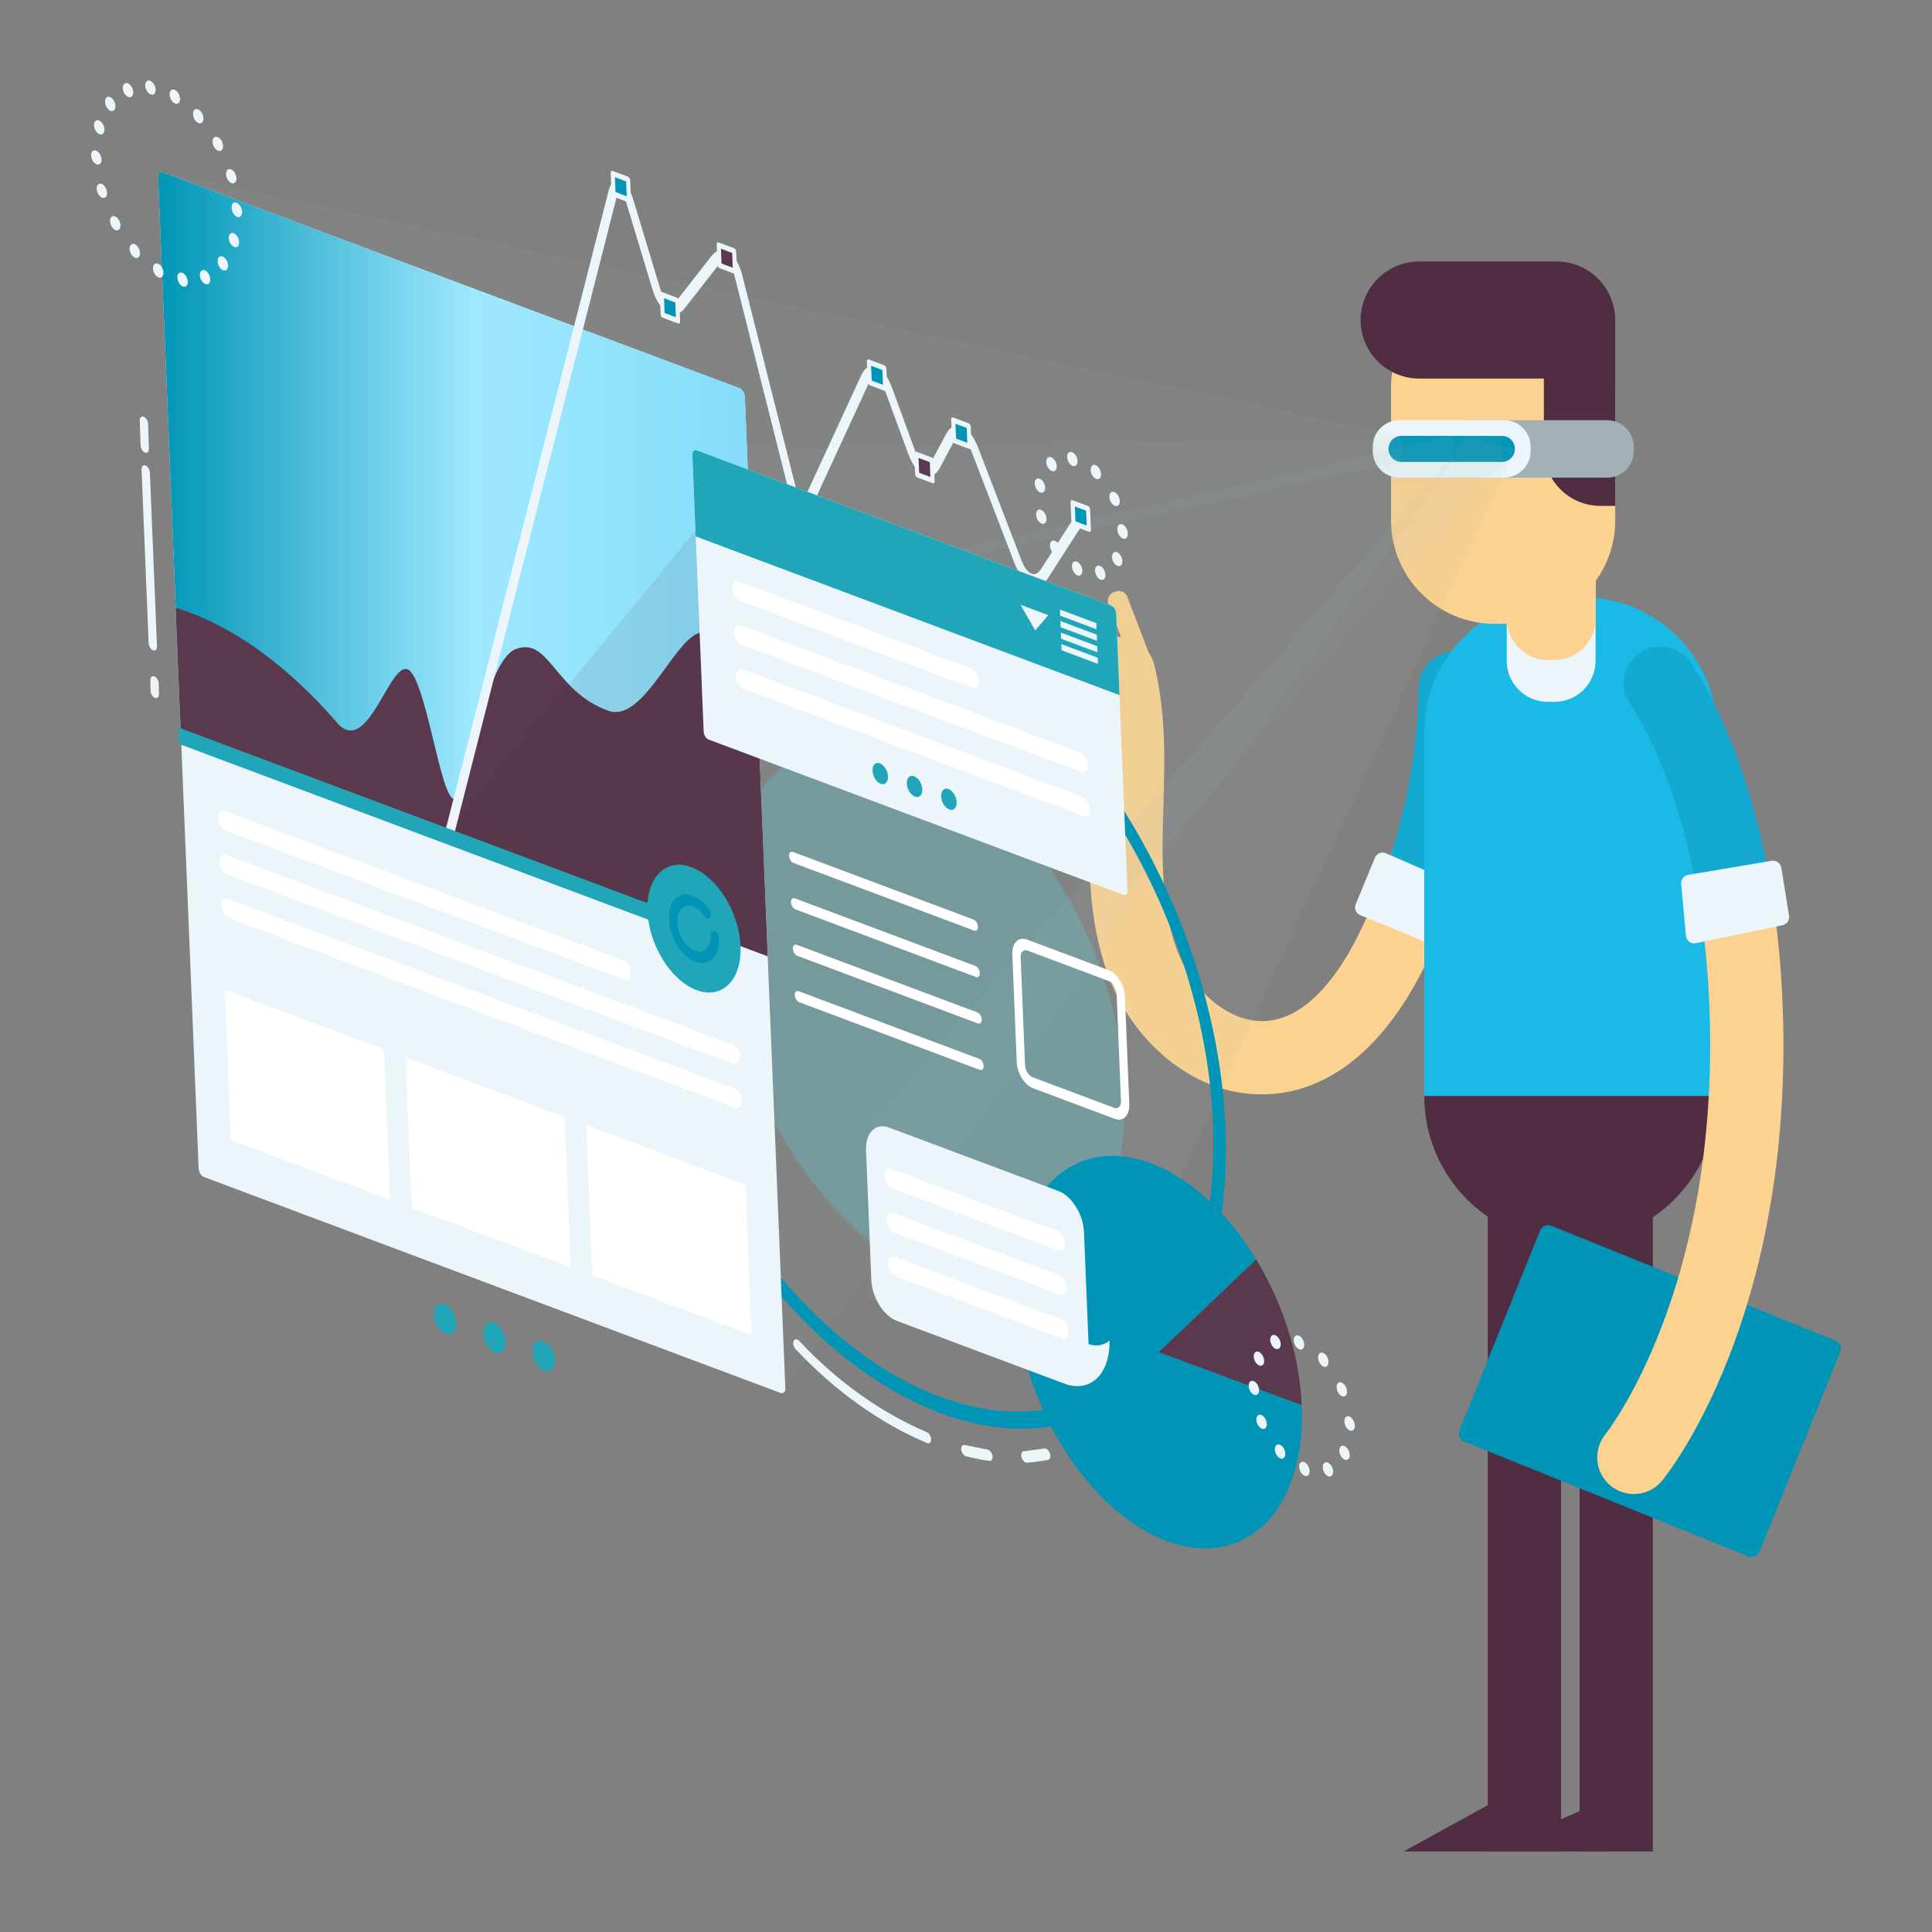 <svg width="629" height="629" viewBox="0 0 629 629" fill="none" xmlns="http://www.w3.org/2000/svg">
<rect x="0" y="0" width="629" height="629" fill="#808080" stroke="none"/>
<path d="M410.701 356.304C411.442 356.304 412.187 356.285 412.937 356.247C413.687 356.209 414.442 356.152 415.202 356.076C424.952 355.091 434.059 350.952 442.295 343.855C450.531 336.758 457.896 326.703 464.16 313.888C465.605 310.929 465.715 307.665 464.724 304.78C463.733 301.894 461.642 299.386 458.684 297.939C455.728 296.494 452.464 296.384 449.578 297.375C446.691 298.366 444.182 300.457 442.736 303.415C439.697 309.633 435.646 316.52 430.639 322.025C425.631 327.531 419.668 331.656 412.805 332.349C406.992 332.942 401.291 330.783 396.416 327.188C391.541 323.593 387.492 318.563 384.983 313.413C381.877 307.036 380.19 299.894 379.322 292.446C378.454 284.999 378.405 277.246 378.577 269.65C378.602 268.504 378.632 267.356 378.664 266.208C378.696 265.061 378.73 263.912 378.764 262.763C378.987 255.205 379.213 247.519 378.898 239.769C378.583 232.02 377.726 224.207 375.782 216.397C374.986 213.203 372.97 210.633 370.354 209.061C367.739 207.488 364.524 206.913 361.332 207.706C358.137 208.502 355.566 210.517 353.994 213.131C352.421 215.746 351.846 218.961 352.641 222.156C354.189 228.375 354.865 234.82 355.101 241.476C355.338 248.132 355.136 254.999 354.928 262.061C354.893 263.238 354.859 264.414 354.827 265.59C354.794 266.766 354.764 267.94 354.737 269.113C354.531 278.21 354.623 287.565 355.823 296.811C357.021 306.057 359.327 315.193 363.545 323.855C367.592 332.166 373.979 340.279 382.054 346.313C390.129 352.347 399.895 356.304 410.701 356.304Z" fill="#FCD290"/>
<path d="M453.44 320.578C455.645 320.578 457.809 319.963 459.679 318.819C461.549 317.676 463.126 316.003 464.16 313.888C466.449 309.206 468.574 304.408 470.524 299.527C472.473 294.646 474.246 289.684 475.828 284.673C476.821 281.533 476.446 278.289 475.038 275.582C473.631 272.875 471.19 270.705 468.051 269.713C464.912 268.722 461.668 269.096 458.961 270.504C456.253 271.912 454.083 274.351 453.091 277.491C451.685 281.94 450.111 286.345 448.382 290.676C446.653 295.007 444.766 299.264 442.736 303.416C441.291 306.375 441.181 309.639 442.172 312.525C443.163 315.411 445.254 317.918 448.212 319.365C449.054 319.777 449.921 320.081 450.798 320.281C451.675 320.48 452.561 320.578 453.44 320.578Z" fill="#FCD290"/>
<path d="M464.463 293.008C466.995 293.008 469.435 292.195 471.443 290.747C473.451 289.299 475.027 287.215 475.829 284.672C478.931 274.851 481.313 264.858 482.962 254.762C484.612 244.666 485.53 234.468 485.704 224.237C485.76 220.946 484.476 217.943 482.356 215.749C480.235 213.554 477.278 212.17 473.986 212.113C473.952 212.112 473.917 212.112 473.883 212.112C473.848 212.111 473.814 212.111 473.78 212.111C470.534 212.111 467.583 213.413 465.429 215.528C463.274 217.644 461.917 220.574 461.862 223.831C461.707 232.91 460.892 241.963 459.427 250.927C457.962 259.891 455.846 268.766 453.091 277.49C452.099 280.629 452.474 283.873 453.882 286.581C455.289 289.288 457.729 291.458 460.869 292.45C461.466 292.639 462.067 292.778 462.668 292.87C463.268 292.963 463.869 293.008 464.463 293.008Z" fill="#13A9D1"/>
<path d="M451.224 277.794L463.866 283.315L476.508 288.836C477.2 289.138 477.702 289.693 477.955 290.345C478.209 290.996 478.212 291.745 477.905 292.435L474.692 299.663L471.478 306.892C471.182 307.557 470.651 308.047 470.025 308.304C469.398 308.561 468.677 308.585 467.999 308.32L455.446 303.139L442.893 297.957C442.137 297.661 441.594 297.068 441.335 296.37C441.076 295.672 441.102 294.868 441.482 294.151L444.606 286.582L447.73 279.014C448.063 278.385 448.61 277.938 449.237 277.719C449.865 277.5 450.571 277.509 451.224 277.794Z" fill="#ECF6FA"/>
<path d="M463.687 356.811H511.379H559.071V297.634V238.458C559.071 226.3 554.144 215.293 546.176 207.326C538.208 199.358 527.201 194.43 515.044 194.43H511.379H507.714C495.556 194.43 484.549 199.358 476.582 207.326C468.615 215.294 463.687 226.3 463.687 238.458V297.634V356.811H463.687Z" fill="#1BB9E5"/>
<path d="M463.687 356.811C463.687 369.981 469.025 381.904 477.655 390.534C486.286 399.165 498.209 404.503 511.378 404.503C524.548 404.503 536.471 399.165 545.102 390.534C553.732 381.904 559.07 369.981 559.07 356.811H511.378H463.687Z" fill="#502D43"/>
<path d="M514.267 377.25H538.112V602.792H514.267V377.25Z" fill="#502D43"/>
<path d="M484.385 602.792V388.256C484.385 385.217 485.617 382.465 487.609 380.474C489.601 378.482 492.352 377.25 495.392 377.25H497.224C500.263 377.25 503.015 378.482 505.007 380.474C506.999 382.465 508.23 385.217 508.23 388.256V602.792H484.385Z" fill="#502D43"/>
<path d="M476.693 469.326L522.933 488.014L569.174 506.703C569.898 506.995 570.672 506.967 571.338 506.684C572.004 506.401 572.563 505.865 572.855 505.141L585.99 472.641L599.125 440.141C599.418 439.417 599.389 438.644 599.106 437.977C598.824 437.311 598.287 436.753 597.563 436.46L551.322 417.772L505.081 399.083C504.358 398.791 503.583 398.819 502.918 399.102C502.252 399.385 501.693 399.921 501.401 400.645L488.266 433.145L475.131 465.645C474.838 466.369 474.866 467.143 475.149 467.809C475.432 468.475 475.969 469.033 476.693 469.326Z" fill="#0095B6"/>
<path d="M531.927 486.409C533.641 486.409 535.347 486.041 536.918 485.317C538.489 484.593 539.927 483.511 541.104 482.085C541.978 481.025 552.68 467.749 562.727 442.16C572.774 416.571 582.166 378.67 580.419 328.358C580.134 320.166 579.547 312.109 578.666 304.244C577.784 296.38 576.607 288.706 575.14 281.28C574.503 278.049 572.615 275.381 570.08 273.683C567.545 271.984 564.361 271.253 561.133 271.894C557.903 272.532 555.237 274.418 553.539 276.953C551.841 279.488 551.109 282.67 551.747 285.901C553.09 292.704 554.169 299.746 554.978 306.978C555.786 314.209 556.325 321.629 556.587 329.187C558.166 374.654 549.781 408.981 540.954 431.998C532.128 455.014 522.861 466.722 522.675 466.951C520.609 469.501 519.763 472.652 520.069 475.685C520.375 478.717 521.833 481.632 524.374 483.709C525.484 484.617 526.708 485.292 527.987 485.741C529.265 486.189 530.599 486.409 531.927 486.409Z" fill="#FCD290"/>
<path d="M563.43 295.515C563.813 295.515 564.2 295.496 564.587 295.459C564.974 295.421 565.364 295.364 565.754 295.287C568.984 294.649 571.65 292.762 573.348 290.228C575.046 287.693 575.778 284.51 575.14 281.28C570.854 259.578 564.765 243.308 559.663 232.352C554.561 221.395 550.448 215.751 550.114 215.3C548.154 212.655 545.308 211.054 542.289 210.605C539.271 210.155 536.082 210.857 533.436 212.818C530.798 214.772 529.199 217.607 528.744 220.616C528.29 223.624 528.98 226.804 530.919 229.449C531.062 229.649 534.422 234.408 538.669 243.794C542.916 253.179 548.052 267.193 551.746 285.901C552.306 288.741 553.833 291.144 555.917 292.838C558.001 294.532 560.642 295.515 563.43 295.515Z" fill="#13A9D1"/>
<path d="M549.596 284.832L563.2 282.543L576.804 280.255C577.549 280.13 578.273 280.319 578.841 280.727C579.409 281.134 579.821 281.759 579.942 282.504L581.203 290.314L582.464 298.123C582.58 298.841 582.403 299.542 582.019 300.099C581.635 300.657 581.044 301.072 580.332 301.221L566.239 304.149L552.146 307.078C551.351 307.243 550.572 307.044 549.973 306.601C549.375 306.158 548.957 305.471 548.883 304.662L548.111 296.212L547.339 287.763C547.274 287.054 547.488 286.38 547.893 285.855C548.298 285.328 548.895 284.95 549.596 284.832Z" fill="#ECF6FA"/>
<path d="M503.896 228.497H505.007H506.119C509.806 228.497 513.143 227.002 515.559 224.586C517.975 222.17 519.47 218.833 519.47 215.146V195.207V175.269H505.007H490.545V195.207V215.146C490.545 218.833 492.04 222.17 494.455 224.586C496.872 227.002 500.209 228.497 503.896 228.497Z" fill="#ECF6FA"/>
<path d="M503.896 214.87H505.007H506.119C509.806 214.87 513.143 213.376 515.559 210.96C517.975 208.544 519.47 205.206 519.47 201.519V181.581V161.643H505.007H490.545V181.581V201.519C490.545 205.206 492.04 208.543 494.455 210.96C496.871 213.376 500.209 214.87 503.896 214.87Z" fill="#FCD290"/>
<path d="M486.573 203.089H489.378H492.183C501.488 203.089 509.912 199.317 516.01 193.22C522.109 187.121 525.88 178.698 525.88 169.392V147.735V126.077C525.88 116.772 522.108 108.348 516.01 102.249C509.913 96.151 501.488 92.38 492.183 92.38H489.378H486.573C477.268 92.38 468.844 96.152 462.746 102.249C456.647 108.348 452.876 116.771 452.876 126.077V147.735V169.392C452.876 178.697 456.648 187.121 462.746 193.22C468.844 199.317 477.268 203.089 486.573 203.089Z" fill="#FCD290"/>
<path d="M462.02 85.135H484.422H506.824C512.032 85.135 516.768 87.253 520.215 90.671C523.661 94.088 525.819 98.804 525.87 104.001H525.875H525.88V134.35V164.699H523.458H521.037C515.955 164.699 511.354 162.639 508.024 159.309C504.694 155.979 502.634 151.378 502.634 146.297V134.772V123.247H482.327H462.02C456.779 123.247 452.015 121.103 448.561 117.649C445.107 114.196 442.964 109.431 442.964 104.191C442.964 98.95 445.107 94.187 448.561 90.732C452.015 87.278 456.779 85.135 462.02 85.135Z" fill="#502D43"/>
<path d="M478.932 155.498H501.104H523.276C525.659 155.498 527.816 154.532 529.378 152.971C530.939 151.409 531.905 149.252 531.905 146.869V146.151V145.433C531.905 143.05 530.939 140.892 529.378 139.331C527.816 137.769 525.659 136.803 523.276 136.803H501.104H478.932C476.55 136.803 474.392 137.769 472.831 139.331C471.269 140.892 470.303 143.05 470.303 145.433V146.151V146.869C470.303 149.252 471.269 151.409 472.831 152.971C474.392 154.532 476.55 155.498 478.932 155.498Z" fill="#A2B1B5"/>
<path d="M455.567 155.498H472.628H489.69C492.073 155.498 494.23 154.532 495.792 152.971C497.353 151.409 498.319 149.252 498.319 146.869V146.151V145.433C498.319 143.05 497.353 140.892 495.792 139.331C494.23 137.769 492.073 136.803 489.69 136.803H472.628H455.567C453.184 136.803 451.026 137.769 449.465 139.331C447.903 140.892 446.937 143.05 446.937 145.433V146.151V146.869C446.937 149.252 447.903 151.409 449.465 152.971C451.026 154.532 453.184 155.498 455.567 155.498Z" fill="#ECF6FA"/>
<path d="M488.973 150.389C490.141 150.389 491.201 149.913 491.968 149.146C492.736 148.379 493.211 147.319 493.211 146.15C493.211 144.982 492.736 143.923 491.968 143.156C491.201 142.389 490.141 141.913 488.973 141.913H472.629H456.285C455.118 141.913 454.058 142.389 453.291 143.156C452.524 143.923 452.048 144.983 452.048 146.15C452.048 147.319 452.524 148.379 453.291 149.146C454.058 149.913 455.118 150.389 456.285 150.389H472.629H488.973Z" fill="#0095B6"/>
<path d="M373.711 221.752L373.948 221.661L374.185 221.571C374.971 221.27 375.561 220.68 375.879 219.968C376.197 219.256 376.243 218.423 375.943 217.637L371.492 205.995L367.04 194.352C366.74 193.567 366.149 192.977 365.437 192.659C364.726 192.341 363.892 192.295 363.106 192.595L362.87 192.686L362.633 192.776C361.847 193.077 361.257 193.667 360.939 194.379C360.621 195.091 360.574 195.924 360.875 196.71L365.326 208.352L369.777 219.995C370.078 220.78 370.669 221.37 371.38 221.688C372.093 222.006 372.926 222.053 373.711 221.752Z" fill="#FCD290"/>
<path d="M523.444 602.791H456.912L484.384 587.708L503.903 594.203L523.444 585.614V602.791Z" fill="#502D43"/>
<path opacity="0.07" d="M456.461 141.913L53.036 56.078L58.164 236.868L456.461 150.388V141.913Z" fill="#A2B1B5"/>
<path opacity="0.07" d="M489.147 141.913L226.846 146.622L230.693 240.771L365.638 291.309L489.147 150.388V141.913Z" fill="#A2B1B5"/>
<path opacity="0.08" d="M493.386 146.15L353.238 451.289L282.896 422.497V366.679L478.316 142.124L493.386 146.15Z" fill="#A2B1B5"/>
<path opacity="0.07" d="M255.683 451.948L472.805 150.388V141.913L58.164 236.868L66.407 383.199L255.683 451.948Z" fill="#A2B1B5"/>
<path d="M249.837 427.721C249.548 427.613 249.253 427.383 248.996 427.039C247.184 424.619 245.386 422.093 243.652 419.535C243.073 418.68 242.97 417.545 243.421 416.984C243.872 416.424 244.71 416.64 245.306 417.48L250.572 424.876C251.167 425.711 251.299 426.853 250.87 427.444C250.62 427.786 250.235 427.87 249.837 427.721Z" fill="#ECF6FA"/>
<path d="M301.856 469.83C301.84 469.824 301.823 469.816 301.806 469.809C286.528 463.369 271.735 452.793 259.027 439.229C258.351 438.507 258.067 437.33 258.392 436.598C258.715 435.862 259.527 435.855 260.203 436.577C272.531 449.739 286.9 460.004 301.757 466.269C302.506 466.584 303.124 467.632 303.138 468.61C303.151 469.566 302.581 470.102 301.856 469.83Z" fill="#ECF6FA"/>
<path d="M314.361 474.066C313.68 473.811 313.066 472.915 312.95 471.972C312.829 470.974 313.312 470.29 314.038 470.434L321.545 471.938C322.254 472.095 322.973 473.005 323.124 474.008C323.276 475.013 322.822 475.734 322.102 475.629C319.621 475.271 317.06 474.759 314.486 474.104C314.445 474.095 314.403 474.082 314.361 474.066Z" fill="#ECF6FA"/>
<path d="M333.895 476.126C333.337 475.918 332.796 475.263 332.569 474.458C332.286 473.448 332.597 472.573 333.271 472.484L340.056 471.586C340.73 471.486 341.517 472.226 341.833 473.228C342.148 474.233 341.875 475.144 341.218 475.28C339.017 475.741 336.695 476.048 334.315 476.195C334.177 476.205 334.035 476.179 333.895 476.126Z" fill="#ECF6FA"/>
<path d="M398.97 367.147C396.048 295.656 349.629 220.999 295.495 200.725C241.361 180.451 199.697 222.12 202.619 293.612C205.541 365.103 251.961 439.76 306.094 460.033C360.228 480.306 401.892 438.638 398.97 367.147ZM394.906 365.625C397.707 434.156 357.768 474.1 305.875 454.666C253.982 435.232 209.486 363.666 206.685 295.135C203.884 226.603 243.822 186.66 295.714 206.094C347.607 225.529 392.105 297.093 394.906 365.625Z" fill="#0095B6"/>
<path opacity="0.22" d="M366.145 354.854C368.094 402.518 340.415 430.2 304.323 416.683C268.23 403.166 237.393 353.569 235.444 305.905C233.496 258.241 261.175 230.559 297.267 244.076C333.359 257.593 364.198 307.19 366.145 354.854Z" fill="#4CEAFC"/>
<path d="M254.129 453.502L66.406 383.199C65.503 382.861 64.724 381.608 64.675 380.415L51.482 57.632C51.433 56.439 52.133 55.74 53.036 56.078L240.758 126.381C241.661 126.719 242.44 127.972 242.489 129.165L255.682 451.948C255.731 453.141 255.032 453.84 254.129 453.502Z" fill="#ECF6FA"/>
<path d="M249.935 311.332L58.928 239.798L51.482 57.632C51.433 56.439 52.132 55.739 53.036 56.078L240.758 126.381C241.661 126.719 242.44 127.972 242.489 129.165L249.935 311.332Z" fill="url(#paint0_linear_426_6008)"/>
<path d="M246.35 223.633C246.35 223.633 242.42 222.514 232.794 208.569C223.633 195.299 211.795 236.246 198.141 231.427C180.541 225.214 178.913 207.189 167.96 211.312C157.008 215.434 152.207 261.22 147.714 260.125C143.221 259.03 138.515 220.094 132.642 217.895C126.77 215.695 119.583 246.653 109.779 235.344C99.976 224.036 81.418 205.337 57.213 197.871L58.927 239.798L249.935 311.332L246.35 223.633Z" fill="#5A384D"/>
<path d="M126.991 390.571L75.185 371.169L73.185 322.242L124.992 341.644L126.991 390.571Z" fill="white"/>
<path d="M185.823 412.604L134.017 393.202L132.018 344.275L183.824 363.676L185.823 412.604Z" fill="white"/>
<path d="M244.654 434.637L192.848 415.235L190.849 366.308L242.655 385.709L244.654 434.637Z" fill="white"/>
<path d="M203.164 318.93L73.399 270.332C72.094 269.843 70.969 268.034 70.899 266.311C70.829 264.589 71.838 263.579 73.143 264.067L202.908 312.666C204.213 313.154 205.337 314.963 205.408 316.686C205.478 318.408 204.468 319.418 203.164 318.93Z" fill="white"/>
<path d="M238.71 346.341L73.984 284.65C72.68 284.162 71.555 282.352 71.485 280.63C71.415 278.907 72.424 277.897 73.729 278.386L238.454 340.077C239.758 340.565 240.883 342.375 240.954 344.097C241.024 345.819 240.014 346.829 238.71 346.341Z" fill="white"/>
<path d="M239.295 360.659L74.57 298.968C73.265 298.48 72.14 296.67 72.07 294.948C72 293.226 73.009 292.216 74.314 292.704L239.039 354.395C240.343 354.883 241.468 356.693 241.538 358.415C241.609 360.138 240.599 361.148 239.295 360.659Z" fill="white"/>
<path opacity="0.1" d="M243.424 152.042L144.862 271.981L249.935 311.332L243.424 152.042Z" fill="#502D43"/>
<path d="M317.102 302.958L258.325 280.946C257.576 280.666 256.937 279.638 256.897 278.649C256.856 277.66 257.43 277.087 258.179 277.367L316.956 299.379C317.704 299.659 318.344 300.688 318.385 301.677C318.425 302.666 317.85 303.239 317.102 302.958Z" fill="white"/>
<path d="M317.719 318.072L258.942 296.059C258.193 295.779 257.554 294.752 257.514 293.762C257.474 292.773 258.047 292.2 258.796 292.48L317.573 314.493C318.321 314.773 318.961 315.801 319.002 316.79C319.043 317.779 318.468 318.352 317.719 318.072Z" fill="white"/>
<path d="M318.337 333.185L259.561 311.173C258.812 310.893 258.173 309.865 258.132 308.876C258.092 307.887 258.665 307.314 259.414 307.594L318.191 329.606C318.939 329.886 319.58 330.915 319.62 331.904C319.66 332.893 319.085 333.466 318.337 333.185Z" fill="white"/>
<path d="M318.956 348.301L260.179 326.288C259.43 326.008 258.791 324.978 258.75 323.99C258.71 323.001 259.283 322.428 260.032 322.708L318.809 344.721C319.557 345.001 320.198 346.029 320.238 347.018C320.279 348.006 319.704 348.581 318.956 348.301Z" fill="white"/>
<path d="M367.67 359.48L366.236 324.393C366.086 320.721 363.701 316.885 360.92 315.844L334.352 305.894C331.57 304.852 329.429 306.993 329.58 310.665L331.014 345.752C331.164 349.424 333.549 353.26 336.33 354.301L362.898 364.251C365.68 365.293 367.82 363.152 367.67 359.48ZM361.066 319.423C362.353 319.905 363.455 321.679 363.525 323.378L364.959 358.464C365.029 360.163 364.039 361.154 362.752 360.673L336.184 350.723C334.897 350.241 333.795 348.467 333.725 346.767L332.291 311.681C332.221 309.983 333.211 308.991 334.498 309.473L361.066 319.423Z" fill="white"/>
<path d="M408.985 410.045C392.762 383.251 367.571 369.736 349.242 379.472C328.673 390.398 324.546 426.452 340.023 460.003C355.501 493.553 384.722 511.894 405.291 500.968C418.216 494.103 424.643 477.315 423.801 457.462L377.267 440.22L408.985 410.045Z" fill="#0095B6"/>
<path d="M408.984 410.045L377.267 440.22L423.801 457.462C423.302 445.72 420.263 432.906 414.51 420.436C412.824 416.783 410.967 413.321 408.984 410.045Z" fill="#5A384D"/>
<path d="M350.777 187.327C351.596 187.634 352.299 187.095 352.373 186.034C352.442 184.837 351.764 183.471 350.817 182.961L350.834 182.967C349.886 182.434 349.066 182.973 348.996 184.147C348.909 185.315 349.605 186.687 350.536 187.213C350.605 187.262 350.692 187.295 350.777 187.327ZM358.292 188.718C358.531 188.807 358.768 188.83 359 188.761C359.835 188.584 360.139 187.386 359.701 186.11C359.261 184.834 358.25 183.988 357.415 184.165C356.582 184.364 356.277 185.561 356.7 186.832C357.024 187.753 357.659 188.481 358.292 188.718ZM343.613 180.53C344.09 180.709 344.559 180.617 344.88 180.226C345.44 179.524 345.313 178.076 344.563 177.017C343.828 175.942 342.756 175.652 342.179 176.346C341.618 177.048 341.744 178.496 342.495 179.577C342.819 180.055 343.236 180.389 343.613 180.53ZM363.815 184.227C364.38 184.438 364.896 184.276 365.193 183.743C365.665 182.897 365.385 181.435 364.554 180.457C363.757 179.492 362.711 179.411 362.257 180.263C361.785 181.11 362.064 182.571 362.879 183.543C363.18 183.877 363.508 184.111 363.815 184.227ZM339.109 170.46C339.263 170.518 339.434 170.56 339.585 170.549C340.461 170.544 340.922 169.472 340.617 168.201C340.294 166.902 339.327 165.895 338.452 165.901C337.561 165.923 337.099 166.973 337.42 168.249C337.664 169.297 338.374 170.185 339.109 170.46ZM365.574 175.325C366.514 175.677 367.225 174.965 367.174 173.723C367.172 173.678 367.171 173.633 367.168 173.588C367.168 173.588 367.168 173.588 367.167 173.565C367.118 172.345 366.308 171.042 365.367 170.711C364.427 170.359 363.734 171.101 363.784 172.342C363.786 172.387 363.787 172.41 363.789 172.456C363.84 173.697 364.651 174.979 365.574 175.325ZM338.662 160.332C339.397 160.607 340.056 160.232 340.22 159.314C340.428 158.235 339.865 156.802 338.962 156.131C338.041 155.429 337.129 155.777 336.92 156.856C336.712 157.956 337.277 159.391 338.196 160.068C338.354 160.194 338.509 160.274 338.662 160.332ZM362.967 164.676C363.291 164.797 363.595 164.8 363.875 164.661C364.634 164.277 364.799 162.961 364.245 161.753C363.688 160.522 362.617 159.831 361.875 160.221C361.116 160.603 360.951 161.898 361.506 163.129C361.857 163.905 362.419 164.47 362.967 164.676ZM342.434 153.34C342.827 153.487 343.213 153.454 343.521 153.191C344.189 152.64 344.216 151.25 343.546 150.087C342.894 148.931 341.83 148.444 341.161 148.994C340.477 149.537 340.466 150.935 341.12 152.091C341.482 152.716 341.955 153.161 342.434 153.34ZM356.866 155.899C357.516 156.142 358.113 155.899 358.352 155.165C358.699 154.183 358.252 152.704 357.393 151.893C356.517 151.053 355.53 151.195 355.199 152.183C354.852 153.165 355.281 154.615 356.175 155.461C356.401 155.658 356.627 155.809 356.866 155.899ZM349.218 151.678C349.305 151.71 349.39 151.742 349.457 151.745C350.373 151.91 350.977 151.024 350.789 149.732C350.603 148.461 349.714 147.305 348.781 147.134C347.864 146.969 347.278 147.861 347.466 149.154C347.631 150.305 348.398 151.371 349.218 151.678Z" fill="#ECF6FA"/>
<path d="M145.119 278.246C144.968 278.19 144.813 278.098 144.659 277.971C143.94 277.375 143.531 276.213 143.744 275.376L198.064 62.406C199.129 58.227 200.922 58.185 201.896 58.532C201.909 58.538 201.922 58.542 201.934 58.547C202.918 58.915 204.754 60.29 206.276 65.331L214.862 93.76C215.549 96.035 216.515 97.634 217.583 98.261C218.645 98.876 219.788 98.526 220.791 97.243L231.633 83.361C233.248 81.295 235.223 80.851 237.197 82.1C239.171 83.354 240.769 86.072 241.697 89.752L258.931 158.107C259.56 160.602 260.321 161.763 260.781 162.001C261.256 162.264 262.068 161.89 262.876 160.138L280.388 122.188C281.586 119.593 283.353 118.657 285.304 119.413C287.279 120.219 289.097 122.659 290.428 126.285L298.033 147.014C298.839 149.211 299.868 150.72 300.854 151.153C301.849 151.61 302.862 150.978 303.658 149.486L307.971 141.377C309.272 138.932 311.126 138.057 313.169 138.931C315.22 139.799 317.108 142.248 318.484 145.827L332.546 182.4C333.412 184.653 334.523 186.189 335.673 186.725C336.784 187.237 337.957 186.774 338.872 185.351L350.743 166.888C351.152 166.255 351.988 166.394 352.621 167.204C353.249 168.011 353.429 169.18 353.02 169.814L341.149 188.278C339.709 190.522 337.731 191.197 335.627 190.224C333.508 189.237 331.588 186.735 330.221 183.181L316.159 146.608C315.314 144.413 314.241 142.905 313.214 142.47C312.115 141.97 311.138 142.645 310.341 144.144L306.028 152.253C304.726 154.707 302.927 155.595 300.865 154.677C298.841 153.788 296.997 151.312 295.674 147.705L288.069 126.975C287.269 124.798 286.291 123.336 285.381 122.965C284.504 122.681 283.539 123.274 282.818 124.833L265.308 162.784C263.663 166.35 261.685 165.999 260.635 165.45C259.596 164.915 257.662 163.261 256.385 158.191L239.151 89.836C238.59 87.612 237.735 85.999 236.803 85.406C235.863 84.817 234.776 85.19 233.802 86.44L222.96 100.322C221.359 102.373 219.343 102.831 217.285 101.626C215.226 100.416 213.488 97.747 212.389 94.11L203.803 65.68C202.993 62.998 202.273 62.197 202.082 62.126L202.081 62.125C201.892 62.057 201.228 62.362 200.666 64.563L146.347 277.534C146.179 278.194 145.676 278.455 145.119 278.246Z" fill="#ECF6FA"/>
<path d="M365.638 291.31L230.693 240.772C229.86 240.46 229.142 239.304 229.097 238.204L225.412 148.057C225.367 146.956 226.012 146.312 226.845 146.624L361.79 197.162C362.622 197.473 363.341 198.629 363.386 199.729L367.071 289.877C367.116 290.977 366.471 291.622 365.638 291.31Z" fill="#ECF6FA"/>
<path d="M364.473 226.31L226.499 174.638L225.412 148.056C225.367 146.955 226.012 146.311 226.845 146.623L361.79 197.161C362.623 197.472 363.342 198.628 363.387 199.728L364.473 226.31Z" fill="#21A6B9"/>
<path d="M357.004 204.884L345.168 200.452L345.086 198.451L356.922 202.884L357.004 204.884Z" fill="#ECF6FA"/>
<path d="M357.156 208.636L345.32 204.203L345.238 202.202L357.074 206.635L357.156 208.636Z" fill="#ECF6FA"/>
<path d="M357.311 212.387L345.474 207.955L345.393 205.954L357.229 210.387L357.311 212.387Z" fill="#ECF6FA"/>
<path d="M357.464 216.139L345.627 211.706L345.545 209.706L357.382 214.138L357.464 216.139Z" fill="#ECF6FA"/>
<path d="M332.251 196.895L337.042 205.241L341.289 200.28L332.251 196.895Z" fill="#ECF6FA"/>
<path opacity="0.17" d="M312.6 197.129L233.291 167.427C232.714 167.211 232.217 166.411 232.186 165.65L231.941 159.65C231.91 158.888 232.356 158.441 232.933 158.657L312.242 188.359C312.819 188.575 313.316 189.375 313.348 190.137L313.593 196.137C313.624 196.899 313.178 197.345 312.6 197.129Z" fill="#21A6B9"/>
<path d="M204.769 65.038L199.762 63.163L199.491 56.551L204.498 58.426L204.769 65.038Z" fill="#0095B6"/>
<path d="M205.447 65.292L205.177 58.68C205.156 58.186 204.836 57.671 204.462 57.531L199.455 55.656C199.081 55.516 198.793 55.803 198.813 56.297L199.084 62.91C199.104 63.403 199.425 63.919 199.798 64.058L204.806 65.934C205.18 66.074 205.467 65.786 205.447 65.292ZM200.206 57.7L203.858 59.068L204.055 63.889L200.403 62.522L200.206 57.7Z" fill="#ECF6FA"/>
<path d="M239.277 88.316L234.27 86.441L234 79.829L239.007 81.704L239.277 88.316Z" fill="#5A384D"/>
<path d="M239.956 88.57L239.686 81.957C239.665 81.463 239.345 80.948 238.971 80.808L233.964 78.933C233.59 78.793 233.303 79.08 233.323 79.575L233.593 86.188C233.614 86.682 233.934 87.197 234.308 87.337L239.314 89.212C239.689 89.352 239.976 89.064 239.956 88.57ZM234.715 80.977L238.366 82.345L238.563 87.167L234.913 85.799L234.715 80.977Z" fill="#ECF6FA"/>
<path d="M220.756 104.432L215.749 102.557L215.479 95.944L220.486 97.82L220.756 104.432Z" fill="#0095B6"/>
<path d="M221.435 104.686L221.164 98.074C221.144 97.58 220.823 97.065 220.45 96.925L215.442 95.049C215.068 94.909 214.781 95.196 214.801 95.691L215.071 102.303C215.092 102.797 215.412 103.312 215.786 103.452L220.793 105.327C221.167 105.468 221.455 105.18 221.435 104.686ZM216.193 97.094L219.845 98.461L220.042 103.283L216.39 101.915L216.193 97.094Z" fill="#ECF6FA"/>
<path d="M303.618 156.434L298.611 154.559L298.341 147.947L303.348 149.822L303.618 156.434Z" fill="#5A384D"/>
<path d="M304.297 156.688L304.026 150.076C304.006 149.582 303.686 149.067 303.312 148.927L298.304 147.052C297.93 146.912 297.643 147.199 297.663 147.693L297.933 154.305C297.953 154.799 298.274 155.314 298.647 155.454L303.655 157.33C304.03 157.469 304.317 157.182 304.297 156.688ZM299.056 149.096L302.708 150.463L302.905 155.285L299.253 153.917L299.056 149.096Z" fill="#ECF6FA"/>
<path d="M288.173 126.425L283.166 124.55L282.896 117.938L287.903 119.813L288.173 126.425Z" fill="#0095B6"/>
<path d="M288.852 126.679L288.581 120.066C288.561 119.572 288.24 119.057 287.867 118.917L282.859 117.042C282.485 116.902 282.197 117.189 282.218 117.683L282.488 124.296C282.509 124.789 282.829 125.305 283.203 125.445L288.21 127.32C288.584 127.46 288.871 127.173 288.852 126.679ZM283.61 119.087L287.262 120.454L287.459 125.276L283.807 123.908L283.61 119.087Z" fill="#ECF6FA"/>
<path d="M315.635 145.301L310.628 143.426L310.358 136.813L315.365 138.688L315.635 145.301Z" fill="#0095B6"/>
<path d="M316.313 145.556L316.043 138.943C316.023 138.449 315.702 137.934 315.329 137.794L310.321 135.918C309.946 135.778 309.659 136.066 309.68 136.56L309.95 143.172C309.97 143.666 310.291 144.181 310.665 144.321L315.672 146.197C316.046 146.337 316.334 146.049 316.313 145.556ZM311.072 137.963L314.724 139.331L314.921 144.152L311.269 142.785L311.072 137.963Z" fill="#ECF6FA"/>
<path d="M354.503 172.235L349.496 170.36L349.226 163.748L354.233 165.623L354.503 172.235Z" fill="#0095B6"/>
<path d="M355.182 172.489L354.911 165.877C354.891 165.383 354.57 164.868 354.197 164.728L349.189 162.852C348.815 162.712 348.527 163 348.547 163.494L348.818 170.106C348.838 170.6 349.158 171.115 349.532 171.255L354.54 173.131C354.914 173.271 355.202 172.983 355.182 172.489ZM349.94 164.897L353.592 166.265L353.789 171.086L350.138 169.719L349.94 164.897Z" fill="#ECF6FA"/>
<path d="M424.75 480.47C425.692 480.823 426.403 480.112 426.352 478.87C426.301 477.629 425.509 476.353 424.568 476C423.627 475.648 422.917 476.361 422.967 477.603C423.018 478.844 423.829 480.125 424.768 480.477C424.75 480.47 424.75 480.47 424.75 480.47ZM416.842 474.818C417.44 475.042 417.988 474.847 418.267 474.24C418.701 473.358 418.355 471.873 417.527 470.962C416.697 470.028 415.669 470.021 415.252 470.912C414.817 471.815 415.163 473.28 415.992 474.211C416.274 474.516 416.568 474.715 416.842 474.818ZM432.435 480.636C432.726 480.745 433.013 480.764 433.261 480.635C434.056 480.331 434.274 479.058 433.751 477.815C433.246 476.582 432.188 475.83 431.41 476.14C430.631 476.447 430.397 477.717 430.918 478.956C431.257 479.795 431.854 480.418 432.435 480.636ZM410.841 465.168C411.115 465.271 411.418 465.271 411.666 465.165C412.461 464.863 412.679 463.587 412.158 462.348C411.652 461.112 410.593 460.337 409.816 460.669C409.021 460.973 408.803 462.247 409.325 463.51C409.324 463.488 409.324 463.488 409.324 463.488C409.662 464.325 410.243 464.944 410.841 465.168ZM437.821 475.227C438.403 475.445 438.95 475.25 439.245 474.67C439.664 473.761 439.334 472.302 438.505 471.371C437.659 470.452 436.648 470.43 436.213 471.311C435.796 472.224 436.125 473.68 436.971 474.62C437.236 474.919 437.53 475.118 437.821 475.227ZM408.319 454.105C409.258 454.435 409.969 453.724 409.918 452.481C409.867 451.239 409.059 449.96 408.136 449.636C407.194 449.283 406.483 449.994 406.534 451.237C406.584 452.457 407.377 453.752 408.319 454.105ZM439.487 465.734C440.427 466.087 441.138 465.352 441.088 464.133C441.087 464.11 441.087 464.088 441.087 464.088C441.086 464.064 441.085 464.042 441.084 464.02C441.034 462.801 440.224 461.518 439.284 461.166C438.36 460.82 437.631 461.527 437.699 462.774C437.7 462.796 437.701 462.843 437.702 462.865C437.752 464.084 438.547 465.382 439.487 465.734ZM409.967 444.584C410.548 444.802 411.096 444.607 411.39 444.006C411.808 443.094 411.479 441.637 410.633 440.719C409.804 439.788 408.776 439.78 408.358 440.669C407.942 441.581 408.269 443.037 409.099 443.949C409.379 444.253 409.677 444.475 409.967 444.584ZM436.943 454.576C437.233 454.685 437.521 454.68 437.785 454.579C438.564 454.271 438.78 452.995 438.276 451.762C437.754 450.521 436.697 449.77 435.917 450.077C435.14 450.409 434.921 451.66 435.445 452.925C435.78 453.739 436.361 454.358 436.943 454.576ZM415.352 439.151C415.624 439.252 415.929 439.28 416.176 439.171C416.972 438.848 417.191 437.594 416.667 436.332C416.161 435.096 415.104 434.346 414.327 434.676C414.309 434.669 414.309 434.669 414.309 434.669C413.53 434.979 413.313 436.253 413.835 437.495C414.172 438.331 414.752 438.926 415.352 439.151ZM430.909 444.933C431.506 445.157 432.054 444.963 432.333 444.355C432.767 443.449 432.421 441.986 431.593 441.077C430.745 440.137 429.735 440.136 429.3 441.017C428.883 441.93 429.229 443.392 430.058 444.326C430.34 444.61 430.635 444.831 430.909 444.933ZM423.018 439.288C423.941 439.634 424.67 438.927 424.62 437.686C424.55 436.438 423.758 435.162 422.819 434.81C421.877 434.457 421.167 435.193 421.217 436.412C421.267 437.653 422.077 438.936 423.018 439.288Z" fill="#ECF6FA"/>
<path d="M51.595 90.311C52.4 90.612 53.086 90.114 53.195 89.087C53.3 87.926 52.636 86.521 51.704 85.972C50.773 85.423 49.934 85.91 49.83 87.071C49.709 88.225 50.371 89.608 51.303 90.157C51.407 90.219 51.511 90.279 51.595 90.311ZM59.529 93.261C59.631 93.299 59.734 93.338 59.836 93.353C60.75 93.473 61.318 92.552 61.097 91.268C60.894 89.992 59.971 88.846 59.057 88.726C58.142 88.583 57.574 89.504 57.794 90.787C57.975 91.922 58.725 92.959 59.529 93.261ZM43.977 83.923C44.575 84.147 45.123 83.975 45.402 83.367C45.82 82.456 45.49 80.999 44.663 80.089C43.833 79.155 42.805 79.126 42.387 80.037C41.951 80.918 42.298 82.405 43.127 83.316C43.392 83.615 43.686 83.814 43.977 83.923ZM66.854 92.468C67.144 92.577 67.431 92.597 67.68 92.489C68.474 92.164 68.693 90.912 68.187 89.655C67.665 88.414 66.606 87.663 65.829 87.971C65.05 88.302 64.833 89.555 65.339 90.812C65.692 91.633 66.272 92.25 66.854 92.468ZM37.615 74.914C38.008 75.062 38.377 75.021 38.688 74.805C39.373 74.261 39.401 72.893 38.764 71.721C38.127 70.547 37.045 70.031 36.359 70.553C35.69 71.081 35.645 72.464 36.3 73.643C36.647 74.285 37.136 74.735 37.615 74.914ZM72.647 87.99C73.127 88.169 73.612 88.084 73.915 87.686C74.474 86.962 74.331 85.508 73.581 84.448C72.831 83.389 71.758 83.099 71.198 83.823C70.638 84.547 70.799 86.008 71.549 87.067C71.872 87.544 72.272 87.849 72.647 87.99ZM33.261 64.367C33.467 64.444 33.653 64.469 33.837 64.45C34.708 64.353 35.1 63.233 34.728 61.96L34.727 61.937C34.355 60.664 33.373 59.718 32.502 59.792C31.647 59.894 31.238 61.008 31.61 62.304C31.609 62.282 31.61 62.282 31.61 62.282C31.904 63.303 32.577 64.111 33.261 64.367ZM76.261 80.404C76.945 80.661 77.571 80.34 77.791 79.533C78.051 78.473 77.554 77.042 76.665 76.287C75.758 75.525 74.809 75.77 74.548 76.805C74.27 77.836 74.768 79.29 75.674 80.051C75.865 80.212 76.055 80.328 76.261 80.404ZM31.453 53.507C32.394 53.86 33.105 53.147 33.054 51.905C33.003 50.663 32.211 49.389 31.27 49.036C30.331 48.684 29.619 49.417 29.669 50.637C29.719 51.879 30.513 53.155 31.453 53.507ZM77.206 70.598C78.147 70.95 78.858 70.215 78.808 68.996C78.807 68.974 78.806 68.951 78.805 68.929C78.804 68.906 78.803 68.884 78.803 68.861C78.752 67.619 77.942 66.337 77.019 65.991C76.078 65.639 75.368 66.373 75.418 67.593C75.42 67.638 75.421 67.683 75.423 67.728C75.472 68.947 76.266 70.246 77.206 70.598ZM32.382 43.693C33.083 43.956 33.709 43.613 33.928 42.806C34.189 41.769 33.692 40.316 32.785 39.554C31.897 38.821 30.946 39.042 30.669 40.095C30.409 41.132 30.906 42.585 31.812 43.347C32.004 43.507 32.194 43.623 32.382 43.693ZM75.377 59.617C75.565 59.687 75.769 59.719 75.953 59.699C76.825 59.603 77.217 58.483 76.845 57.211C76.472 55.915 75.473 54.962 74.619 55.064C73.747 55.16 73.355 56.281 73.727 57.554C74.021 58.553 74.693 59.361 75.377 59.617ZM35.977 36.079C36.456 36.259 36.923 36.167 37.244 35.752C37.804 35.028 37.66 33.597 36.91 32.538C36.16 31.478 35.087 31.187 34.528 31.912C33.968 32.636 34.129 34.097 34.879 35.156C35.201 35.61 35.601 35.938 35.977 36.079ZM71.006 49.065C71.4 49.212 71.768 49.172 72.079 48.955C72.764 48.411 72.792 47.043 72.155 45.871C71.501 44.691 70.436 44.181 69.75 44.703C69.064 45.224 69.037 46.615 69.674 47.787C70.038 48.434 70.527 48.885 71.006 49.065ZM41.77 31.578C42.061 31.687 42.348 31.706 42.613 31.605C43.391 31.273 43.609 30.02 43.103 28.764C42.58 27.523 41.523 26.771 40.745 27.102C39.966 27.411 39.749 28.686 40.254 29.92C40.608 30.765 41.189 31.36 41.77 31.578ZM64.627 40.049C65.209 40.267 65.774 40.101 66.052 39.493C66.487 38.589 66.141 37.124 65.311 36.192C64.465 35.275 63.456 35.275 63.02 36.157C62.601 37.045 62.948 38.532 63.777 39.442C64.042 39.741 64.336 39.94 64.627 40.049ZM49.077 30.757C49.18 30.795 49.283 30.834 49.367 30.842C50.281 30.963 50.849 30.041 50.628 28.758C50.424 27.481 49.502 26.335 48.606 26.222C47.69 26.079 47.123 27.023 47.327 28.3C47.525 29.442 48.273 30.456 49.077 30.757ZM57.01 33.705C57.831 34.013 58.518 33.514 58.61 32.482C58.714 31.32 58.05 29.916 57.119 29.367C56.187 28.818 55.347 29.304 55.244 30.466C55.123 31.621 55.802 33.009 56.735 33.581L56.718 33.574C56.821 33.635 56.925 33.673 57.01 33.705Z" fill="#ECF6FA"/>
<path d="M241.097 308.021C241.548 319.067 235.134 325.482 226.77 322.35C218.406 319.217 211.259 307.724 210.808 296.678C210.356 285.632 216.771 279.217 225.135 282.349C233.498 285.482 240.645 296.975 241.097 308.021Z" fill="#21A6B9"/>
<path d="M226.277 299.828L58.163 236.869L58.27 242.196L226.497 305.198C227.619 305.618 228.481 304.758 228.42 303.274C228.359 301.791 227.4 300.249 226.277 299.828Z" fill="#21A6B9"/>
<path d="M49.826 211.716C49.077 211.435 48.438 210.408 48.398 209.419L46.085 152.825C46.044 151.836 46.618 151.262 47.367 151.543C48.116 151.823 48.754 152.851 48.795 153.84L51.108 210.433C51.149 211.423 50.575 211.996 49.826 211.716Z" fill="#ECF6FA"/>
<path d="M47.195 147.333C47.189 147.331 47.185 147.33 47.179 147.328C46.43 147.036 45.797 146.001 45.766 145.015L45.506 136.939C45.474 135.961 46.047 135.4 46.788 135.678C46.794 135.68 46.798 135.682 46.804 135.684C47.553 135.975 48.186 137.01 48.217 137.996L48.477 146.072C48.509 147.05 47.936 147.611 47.195 147.333Z" fill="#ECF6FA"/>
<path d="M50.461 227.231C50.448 227.226 50.436 227.222 50.423 227.217C49.674 226.909 49.05 225.866 49.03 224.885L48.959 221.442C48.938 220.46 49.505 219.909 50.28 220.222C51.029 220.53 51.653 221.573 51.673 222.553L51.744 225.997C51.764 226.961 51.193 227.505 50.461 227.231Z" fill="#ECF6FA"/>
<path d="M148.543 430.799C148.651 433.441 147.117 434.976 145.116 434.226C143.116 433.477 141.406 430.728 141.298 428.085C141.19 425.443 142.725 423.908 144.725 424.658C146.726 425.407 148.435 428.157 148.543 430.799Z" fill="#21A6B9"/>
<path d="M164.589 436.808C164.697 439.45 163.163 440.985 161.162 440.235C159.162 439.486 157.452 436.736 157.344 434.094C157.236 431.452 158.77 429.917 160.771 430.667C162.772 431.416 164.481 434.165 164.589 436.808Z" fill="#21A6B9"/>
<path d="M180.635 442.817C180.743 445.46 179.209 446.995 177.208 446.245C175.207 445.495 173.498 442.746 173.39 440.104C173.282 437.462 174.816 435.927 176.817 436.676C178.817 437.425 180.527 440.175 180.635 442.817Z" fill="#21A6B9"/>
<path d="M289.105 252.799C289.18 254.639 288.111 255.708 286.718 255.187C285.324 254.665 284.134 252.75 284.058 250.909C283.983 249.069 285.052 248 286.445 248.522C287.838 249.043 289.029 250.958 289.105 252.799Z" fill="#21A6B9"/>
<path d="M300.279 256.984C300.354 258.825 299.286 259.893 297.892 259.372C296.499 258.85 295.308 256.935 295.233 255.095C295.157 253.254 296.226 252.185 297.62 252.707C299.014 253.229 300.205 255.143 300.279 256.984Z" fill="#21A6B9"/>
<path d="M311.456 261.17C311.531 263.01 310.463 264.079 309.069 263.557C307.675 263.035 306.485 261.121 306.41 259.28C306.334 257.44 307.403 256.371 308.797 256.893C310.19 257.414 311.381 259.329 311.456 261.17Z" fill="#21A6B9"/>
<path d="M289.402 367.087L344.617 387.766C348.946 389.387 352.679 395.391 352.913 401.108L354.405 437.614C357.077 438.45 359.452 437.967 361.236 436.457C361.423 446.479 355.979 452.573 348.587 451.059C348.135 450.998 347.67 450.889 347.19 450.71L291.975 430.031C287.646 428.41 283.913 422.406 283.679 416.689L281.956 374.534C281.722 368.818 285.073 365.466 289.402 367.087Z" fill="#ECF6FA"/>
<path d="M344.425 407.08L290.553 386.905C289.249 386.416 288.124 384.608 288.054 382.885C287.983 381.162 288.993 380.152 290.297 380.641L344.169 400.816C345.473 401.304 346.598 403.114 346.668 404.836C346.738 406.559 345.729 407.569 344.425 407.08Z" fill="white"/>
<path d="M345.01 421.398L291.139 401.223C289.834 400.735 288.71 398.925 288.639 397.203C288.569 395.48 289.579 394.471 290.883 394.959L344.755 415.134C346.059 415.623 347.184 417.432 347.254 419.155C347.325 420.877 346.315 421.887 345.01 421.398Z" fill="white"/>
<path d="M345.595 435.716L291.724 415.541C290.42 415.053 289.295 413.244 289.224 411.521C289.154 409.798 290.164 408.788 291.468 409.277L345.34 429.452C346.644 429.941 347.769 431.749 347.839 433.472C347.909 435.195 346.9 436.205 345.595 435.716Z" fill="white"/>
<path d="M316.429 223.883L240.874 195.587C239.57 195.098 238.445 193.289 238.375 191.566C238.304 189.844 239.314 188.834 240.619 189.323L316.174 217.619C317.478 218.107 318.603 219.916 318.673 221.639C318.744 223.362 317.734 224.371 316.429 223.883Z" fill="white"/>
<path d="M351.975 251.294L241.459 209.905C240.155 209.416 239.03 207.607 238.96 205.884C238.889 204.161 239.899 203.152 241.204 203.64L351.719 245.029C353.024 245.517 354.148 247.326 354.219 249.049C354.289 250.773 353.28 251.782 351.975 251.294Z" fill="white"/>
<path d="M352.56 265.612L242.044 224.223C240.74 223.734 239.615 221.925 239.545 220.202C239.474 218.48 240.484 217.47 241.789 217.959L352.304 259.347C353.609 259.836 354.733 261.645 354.804 263.368C354.874 265.091 353.865 266.101 352.56 265.612Z" fill="white"/>
<path d="M226.392 313.129C221.891 311.443 218.033 305.238 217.79 299.293C217.547 293.349 221.01 289.886 225.511 291.571C227.471 292.306 229.405 293.947 230.955 296.194C231.548 297.053 231.656 298.206 231.197 298.77C230.739 299.335 229.884 299.095 229.293 298.237C228.258 296.737 226.967 295.641 225.657 295.15C222.65 294.025 220.337 296.338 220.5 300.309C220.662 304.279 223.24 308.424 226.246 309.55C229.252 310.676 231.565 308.363 231.403 304.393C231.363 303.403 231.936 302.83 232.685 303.11C233.434 303.391 234.073 304.418 234.113 305.407C234.356 311.351 230.893 314.815 226.392 313.129Z" fill="#0095B6"/>
<defs>
<linearGradient id="paint0_linear_426_6008" x1="51.479" y1="183.662" x2="249.935" y2="183.662" gradientUnits="userSpaceOnUse">
<stop stop-color="#0095B6"/>
<stop offset="0.516" stop-color="#9FE8FF"/>
<stop offset="1" stop-color="#83DCF8"/>
</linearGradient>
</defs>
</svg>
